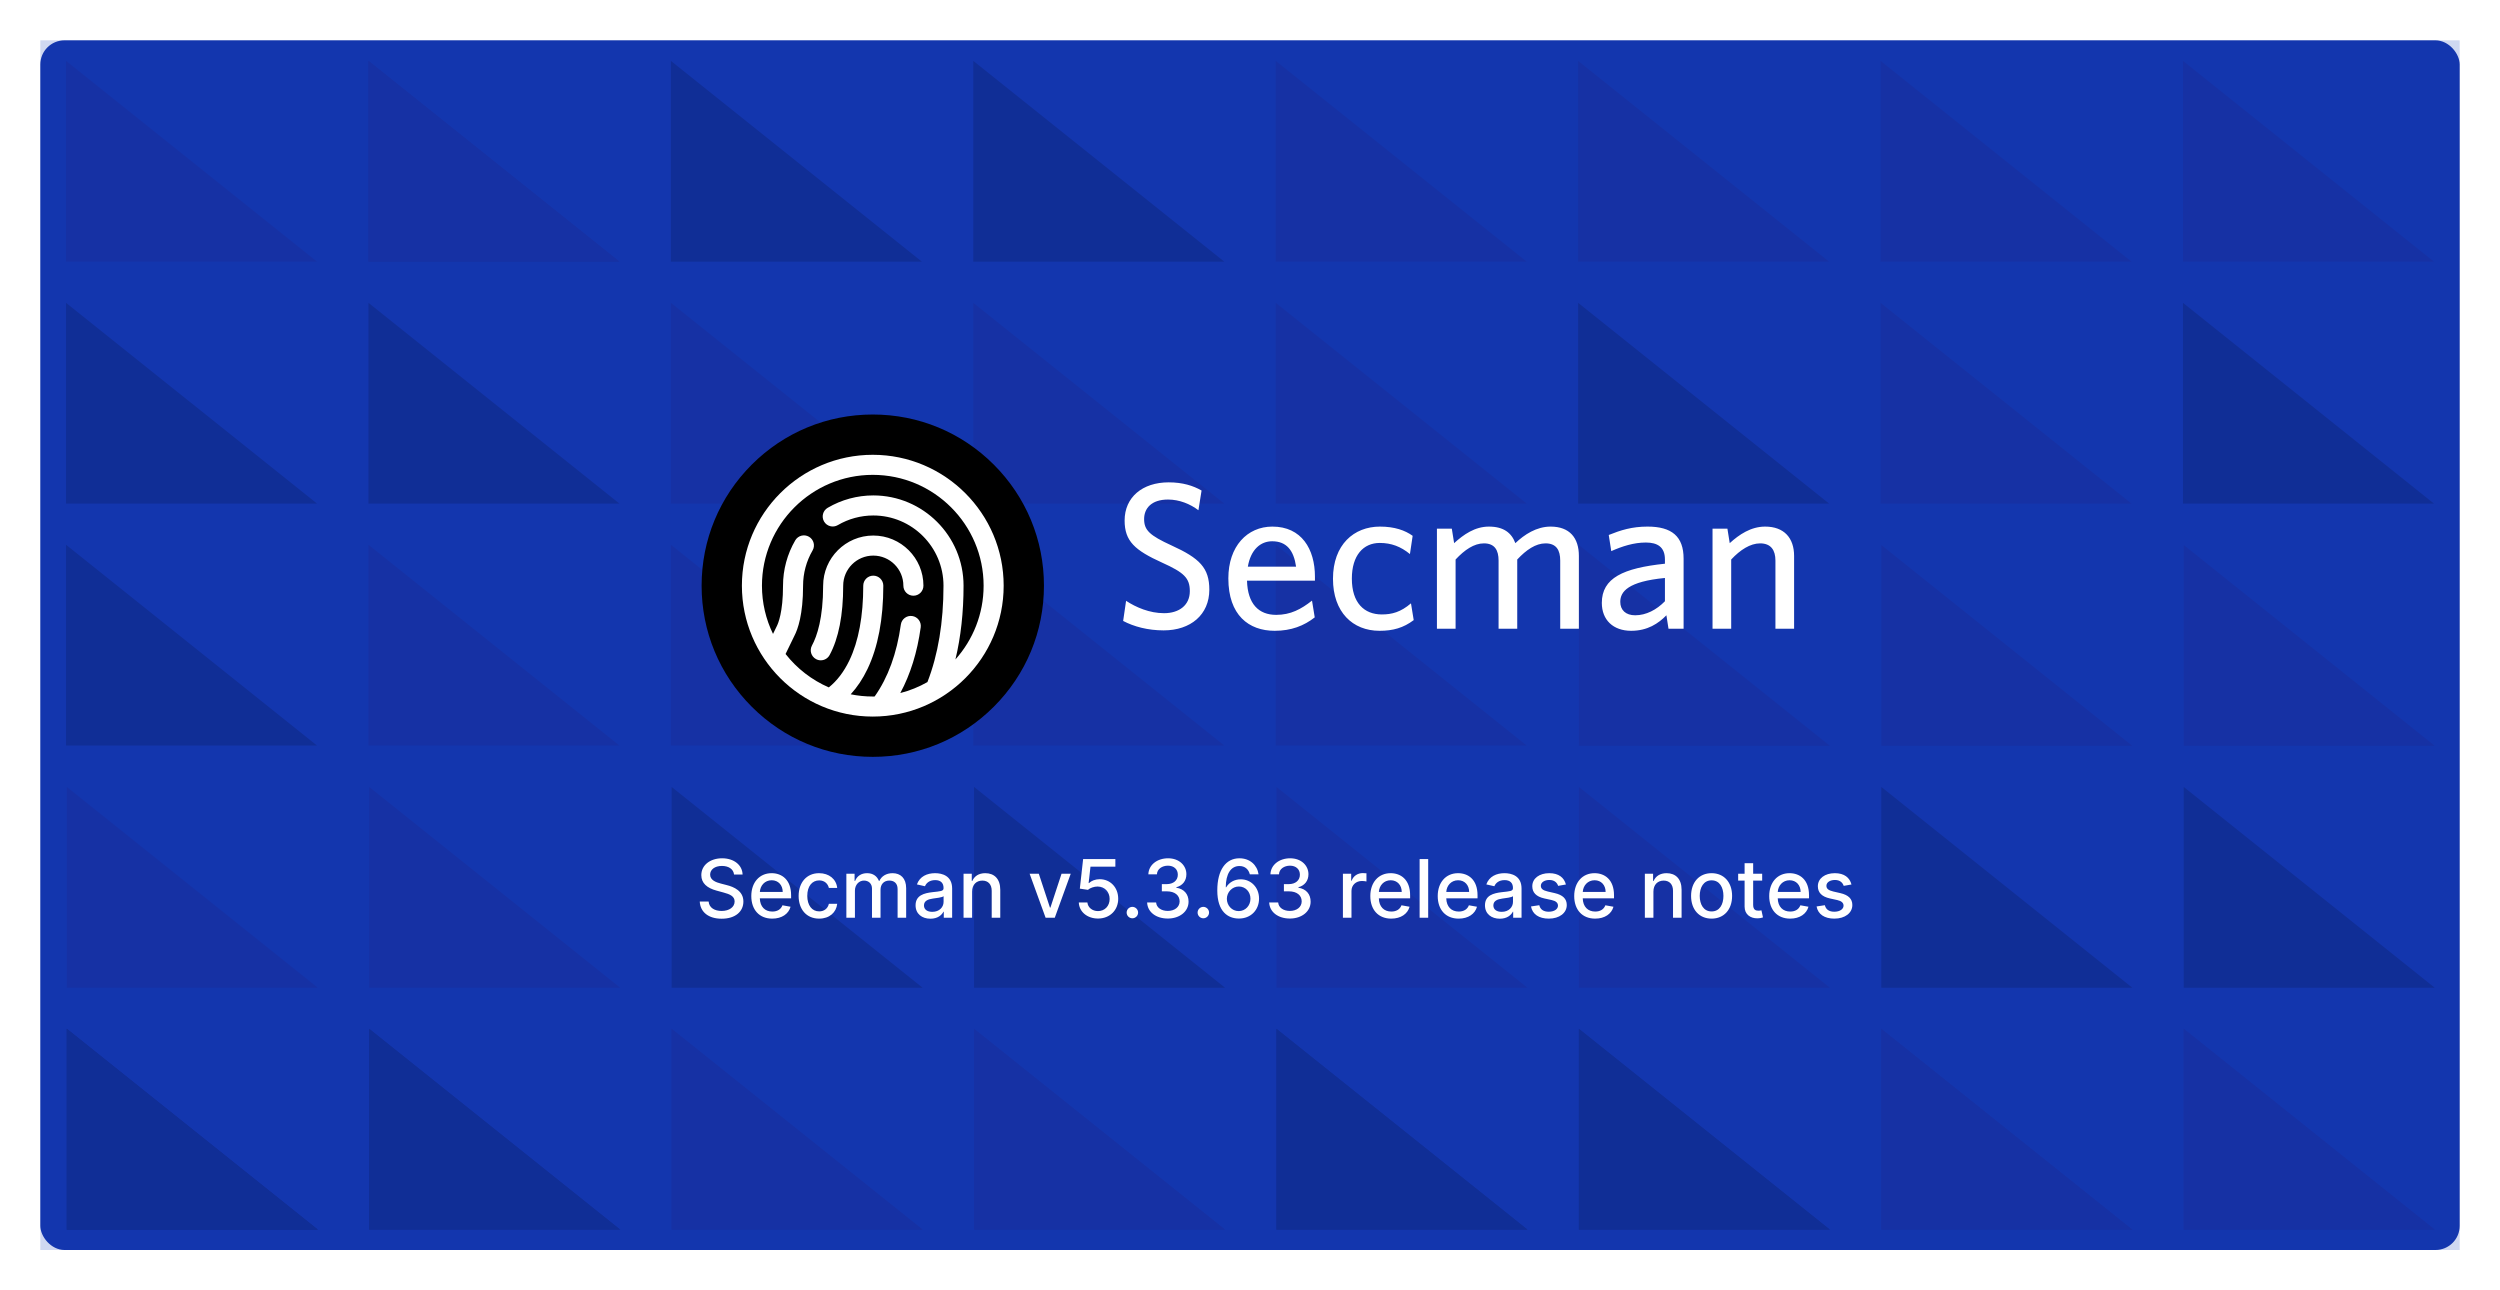 <svg width="1550" height="800" viewBox="0 0 1550 800" fill="none" xmlns="http://www.w3.org/2000/svg">
    <g filter="url(#filter0_d)">
        <rect x="25" width="1500" height="750" rx="15" fill="#1435AB" />
        <g opacity="0.2">
            <path d="M1525 0H25V750H1525V0Z" fill="#103BB9" />
            <path d="M40.938 137.25V12.75L196.563 137.25H40.938Z" fill="#1D2488" />
            <path d="M228.438 137.25V12.75L384.063 137.25H228.438Z" fill="#1D2488" />
            <path d="M1166.41 437.391V312.891L1322.03 437.391H1166.41Z" fill="#1D2488" />
            <path d="M1353.91 437.391V312.891L1509.53 437.391H1353.91Z" fill="#1D2488" />
            <path d="M228.438 137.25V12.75L384.063 137.25H228.438Z" fill="#1D2488" />
            <path d="M978.906 437.391V312.891L1134.53 437.391H978.906Z" fill="#1D2488" />
            <path d="M415.938 137.25V12.75L571.563 137.25H415.938Z" fill="#011341" />
            <path d="M603.438 137.25V12.75L759.063 137.25H603.438Z" fill="#011341" />
            <path d="M790.938 137.25V12.75L946.563 137.25H790.938Z" fill="#1D2488" />
            <path d="M978.438 137.25V12.75L1134.06 137.25H978.438Z" fill="#1D2488" />
            <path d="M1165.94 137.25V12.75L1321.56 137.25H1165.94Z" fill="#1D2488" />
            <path d="M1353.44 137.25V12.75L1509.06 137.25H1353.44Z" fill="#1D2488" />
            <path d="M40.938 287.25V162.75L196.563 287.25H40.938Z" fill="#011341" />
            <path d="M228.438 287.25V162.75L384.063 287.25H228.438Z" fill="#011341" />
            <path d="M415.938 287.25V162.75L571.563 287.25H415.938Z" fill="#1D2488" />
            <path d="M603.438 287.25V162.75L759.063 287.25H603.438Z" fill="#1D2488" />
            <path d="M791.406 587.391V462.891L947.031 587.391H791.406Z" fill="#1D2488" />
            <path d="M978.906 587.391V462.891L1134.53 587.391H978.906Z" fill="#1D2488" />
            <path d="M1166.41 587.391V462.891L1322.03 587.391H1166.41Z" fill="#011341" />
            <path d="M1353.91 587.391V462.891L1509.53 587.391H1353.91Z" fill="#011341" />
            <path d="M791.406 737.391V612.891L947.031 737.391H791.406Z" fill="#011341" />
            <path d="M978.906 737.391V612.891L1134.53 737.391H978.906Z" fill="#011341" />
            <path d="M1166.41 737.391V612.891L1322.03 737.391H1166.41Z" fill="#1D2488" />
            <path d="M1353.91 737.391V612.891L1509.53 737.391H1353.91Z" fill="#1D2488" />
            <path d="M41.406 587.391V462.891L197.031 587.391H41.406Z" fill="#1D2488" />
            <path d="M228.906 587.391V462.891L384.531 587.391H228.906Z" fill="#1D2488" />
            <path d="M416.406 587.391V462.891L572.031 587.391H416.406Z" fill="#011341" />
            <path d="M603.906 587.391V462.891L759.531 587.391H603.906Z" fill="#011341" />
            <path d="M41.406 737.391V612.891L197.031 737.391H41.406Z" fill="#011341" />
            <path d="M228.906 737.391V612.891L384.531 737.391H228.906Z" fill="#011341" />
            <path d="M416.406 737.391V612.891L572.031 737.391H416.406Z" fill="#1D2488" />
            <path d="M603.906 737.391V612.891L759.531 737.391H603.906Z" fill="#1D2488" />
            <path d="M791.406 737.391V612.891L947.031 737.391H791.406Z" fill="#011341" />
            <path d="M978.906 737.391V612.891L1134.53 737.391H978.906Z" fill="#011341" />
            <path d="M1166.41 737.391V612.891L1322.03 737.391H1166.41Z" fill="#1D2488" />
            <path d="M1353.91 737.391V612.891L1509.53 737.391H1353.91Z" fill="#1D2488" />
            <path d="M41.406 737.391V612.891L197.031 737.391H41.406Z" fill="#011341" />
            <path d="M41.406 737.391V612.891L197.031 737.391H41.406Z" fill="#011341" />
            <path d="M228.906 737.391V612.891L384.531 737.391H228.906Z" fill="#011341" />
            <path d="M416.406 737.391V612.891L572.031 737.391H416.406Z" fill="#1D2488" />
            <path d="M603.906 737.391V612.891L759.531 737.391H603.906Z" fill="#1D2488" />
            <path d="M790.938 287.25V162.75L946.563 287.25H790.938Z" fill="#1D2488" />
            <path d="M978.438 287.25V162.75L1134.06 287.25H978.438Z" fill="#011341" />
            <path d="M1165.94 287.25V162.75L1321.56 287.25H1165.94Z" fill="#1D2488" />
            <path d="M1353.44 287.25V162.75L1509.06 287.25H1353.44Z" fill="#011341" />
            <path d="M40.938 437.25V312.75L196.563 437.25H40.938Z" fill="#011341" />
            <path d="M228.438 437.25V312.75L384.063 437.25H228.438Z" fill="#1D2488" />
            <path d="M415.938 437.25V312.75L571.563 437.25H415.938Z" fill="#1D2488" />
            <path d="M603.438 437.25V312.75L759.063 437.25H603.438Z" fill="#1D2488" />
            <path d="M790.938 437.25V312.75L946.563 437.25H790.938Z" fill="#1D2488" />
        </g>
        <g clip-path="url(#clip0)" filter="url(#filter1_d)">
            <ellipse cx="541.125" cy="313.125" rx="86.227" ry="86.227" fill="white" />
            <path d="M616.167 238.083C596.122 218.039 569.472 207 541.125 207C512.778 207 486.128 218.039 466.083 238.083C446.039 258.128 435 284.778 435 313.125C435 341.472 446.039 368.122 466.083 388.167C486.128 408.211 512.778 419.25 541.125 419.25C569.472 419.25 596.122 408.211 616.167 388.167C636.211 368.122 647.25 341.472 647.25 313.125C647.25 284.778 636.211 258.128 616.167 238.083V238.083ZM541.125 394.275C496.379 394.275 459.975 357.872 459.975 313.125C459.975 268.378 496.379 231.975 541.125 231.975C585.871 231.975 622.275 268.379 622.275 313.125C622.275 357.871 585.871 394.275 541.125 394.275V394.275Z" fill="black" />
            <path d="M541.126 244.411C503.237 244.411 472.412 275.236 472.412 313.125C472.412 323.838 474.878 333.985 479.27 343.031L481.444 338.553C481.474 338.492 481.505 338.431 481.537 338.371C482.46 336.619 485.473 329.621 485.473 313.125C485.473 303.246 488.094 293.526 493.055 285.017C494.784 282.05 498.591 281.047 501.558 282.776C504.525 284.506 505.528 288.313 503.799 291.28C499.946 297.89 497.909 305.444 497.909 313.125C497.909 331.117 494.601 340.209 492.59 344.072L487.051 355.476C494.081 364.433 503.287 371.603 513.862 376.192C518.954 372.117 523.239 366.499 526.622 359.438C532.326 347.533 535.219 331.951 535.219 313.125C535.219 309.691 538.003 306.907 541.437 306.907C544.871 306.907 547.655 309.691 547.655 313.125C547.655 333.826 544.352 351.216 537.837 364.813C534.944 370.85 531.461 376.079 527.434 380.467C531.86 381.366 536.439 381.839 541.126 381.839C541.511 381.839 541.894 381.83 542.277 381.824C550.583 370.093 556.045 355.11 558.525 337.236C558.997 333.835 562.137 331.463 565.539 331.932C568.941 332.404 571.316 335.544 570.843 338.946C568.692 354.451 564.439 368.092 558.18 379.695C564.138 378.168 569.785 375.859 575.008 372.886C581.609 355.92 584.965 335.834 584.965 313.125C584.965 289.124 565.438 269.597 541.437 269.597C533.696 269.597 526.092 271.664 519.445 275.573C516.485 277.314 512.674 276.326 510.933 273.366C509.192 270.406 510.18 266.595 513.14 264.854C521.696 259.821 531.481 257.161 541.437 257.161C572.296 257.161 597.401 282.266 597.401 313.125C597.401 329.662 595.703 344.959 592.359 358.861C603.224 346.704 609.839 330.674 609.839 313.125C609.84 275.236 579.015 244.411 541.126 244.411V244.411ZM510.346 313.125C510.346 295.981 524.293 282.034 541.437 282.034C558.581 282.034 572.528 295.981 572.528 313.125C572.528 316.559 569.744 319.343 566.31 319.343C562.876 319.343 560.092 316.559 560.092 313.125C560.092 302.839 551.723 294.47 541.437 294.47C531.151 294.47 522.782 302.839 522.782 313.125C522.782 331.332 519.947 345.804 514.356 356.136C513.231 358.216 511.091 359.396 508.881 359.396C507.882 359.396 506.868 359.155 505.928 358.645C502.907 357.011 501.784 353.238 503.418 350.217C506.579 344.377 510.346 333.201 510.346 313.125Z" fill="black" />
        </g>
        <path d="M749.782 340.617C749.782 327.097 743.802 321.117 726.382 313.187C712.732 306.947 709.352 303.697 709.352 296.807C709.352 290.177 713.902 284.717 724.172 284.717C731.322 284.717 738.082 287.577 743.022 291.347L744.972 279.127C739.772 276.137 733.272 274.057 724.562 274.057C708.312 274.057 697.262 283.287 697.262 297.717C697.262 310.587 703.632 316.177 720.532 323.847C734.052 329.957 737.692 333.337 737.692 341.527C737.692 350.237 731.062 355.177 721.702 355.177C712.732 355.177 704.282 351.537 698.172 347.507L696.352 359.987C702.982 363.497 711.692 365.837 721.442 365.837C738.212 365.837 749.782 356.087 749.782 340.617ZM815.265 332.557C815.265 315.397 806.945 301.487 788.875 301.487C773.275 301.487 761.575 313.707 761.575 333.597C761.575 356.347 774.185 366.097 790.305 366.097C800.575 366.097 808.505 362.977 815.135 357.777L813.445 347.377C806.685 352.707 800.185 356.217 791.215 356.217C780.425 356.217 773.535 349.457 773.145 335.027H815.265C815.265 334.247 815.265 333.207 815.265 332.557ZM803.565 326.317H773.665C775.485 315.657 781.595 310.587 788.745 310.587C797.715 310.587 802.135 316.307 803.565 326.317ZM876.498 359.467L874.808 349.067C868.438 354.527 862.978 355.957 856.738 355.957C845.818 355.957 838.148 348.807 838.148 333.727C838.148 319.297 845.298 311.627 855.438 311.627C862.588 311.627 868.438 313.837 874.158 318.517L875.848 307.207C871.168 303.827 864.668 301.487 855.568 301.487C839.448 301.487 826.448 312.667 826.448 333.857C826.448 354.527 838.668 366.097 855.308 366.097C863.628 366.097 870.128 364.277 876.498 359.467ZM978.906 364.797V319.687C978.906 308.507 973.186 301.487 961.356 301.487C952.646 301.487 945.106 306.427 939.516 311.757C937.176 305.387 932.236 301.487 923.136 301.487C914.426 301.487 907.406 306.427 901.556 311.757L900.126 302.787H890.896V364.797H902.466V321.897C908.056 315.917 913.906 311.887 920.016 311.887C926.776 311.887 929.116 316.177 929.116 322.547V364.797H940.686V321.897C946.276 315.917 952.126 311.887 958.236 311.887C964.996 311.887 967.336 316.177 967.336 322.547V364.797H978.906ZM1043.83 364.797V321.377C1043.83 307.597 1036.55 301.487 1021.47 301.487C1011.85 301.487 1004.83 303.697 997.422 306.687L998.982 316.697C1005.74 313.707 1012.89 311.367 1020.43 311.367C1027.58 311.367 1032.26 314.097 1032.26 321.897V324.497C1006.39 327.227 993.132 333.337 993.132 348.807C993.132 359.337 1000.15 366.097 1011.33 366.097C1021.47 366.097 1028.23 361.547 1033.17 356.477L1034.47 364.797H1043.83ZM1032.26 347.767C1027.06 353.097 1020.56 356.477 1013.8 356.477C1007.95 356.477 1004.57 353.227 1004.57 348.157C1004.57 341.787 1009.38 335.547 1032.26 333.337V347.767ZM1112.34 364.797V319.687C1112.34 308.507 1106.1 301.487 1094.4 301.487C1085.56 301.487 1078.28 306.427 1072.43 311.757L1071 302.787H1061.77V364.797H1073.34V321.897C1078.93 315.917 1085.17 311.887 1091.28 311.887C1098.04 311.887 1100.77 316.177 1100.77 322.547V364.797H1112.34Z" fill="white" />
        <path d="M455.111 517.189H460.403C460.243 511.365 455.094 507.139 447.707 507.139C440.41 507.139 434.817 511.312 434.817 517.58C434.817 522.64 438.439 525.605 444.28 527.185L448.577 528.357C452.466 529.387 455.466 530.665 455.466 533.897C455.466 537.448 452.075 539.792 447.405 539.792C443.18 539.792 439.664 537.91 439.344 533.95H433.84C434.195 540.538 439.291 544.604 447.441 544.604C455.981 544.604 460.9 540.112 460.9 533.95C460.9 527.398 455.058 524.859 450.442 523.723L446.89 522.8C444.05 522.072 440.268 520.74 440.285 517.26C440.285 514.17 443.108 511.88 447.583 511.88C451.756 511.88 454.721 513.833 455.111 517.189ZM478.784 544.55C484.732 544.55 488.94 541.621 490.148 537.182L485.123 536.276C484.164 538.851 481.856 540.165 478.837 540.165C474.292 540.165 471.238 537.217 471.096 531.962H490.485V530.08C490.485 520.225 484.59 516.372 478.411 516.372C470.812 516.372 465.805 522.161 465.805 530.541C465.805 539.011 470.741 544.55 478.784 544.55ZM471.114 527.984C471.327 524.114 474.132 520.758 478.447 520.758C482.566 520.758 485.265 523.812 485.283 527.984H471.114ZM507.863 544.55C514.309 544.55 518.481 540.68 519.067 535.371H513.9C513.226 538.318 510.935 540.058 507.899 540.058C503.407 540.058 500.513 536.312 500.513 530.364C500.513 524.522 503.46 520.847 507.899 520.847C511.273 520.847 513.332 522.977 513.9 525.534H519.067C518.499 520.03 514.007 516.372 507.81 516.372C500.122 516.372 495.15 522.161 495.15 530.488C495.15 538.709 499.944 544.55 507.863 544.55ZM524.745 544H530.054V527.185C530.054 523.51 532.628 520.953 535.647 520.953C538.594 520.953 540.636 522.906 540.636 525.871V544H545.927V526.617C545.927 523.332 547.934 520.953 551.396 520.953C554.201 520.953 556.51 522.516 556.51 526.209V544H561.819V525.712C561.819 519.479 558.338 516.372 553.402 516.372C549.478 516.372 546.531 518.254 545.217 521.166H544.933C543.743 518.183 541.24 516.372 537.6 516.372C533.995 516.372 531.314 518.165 530.178 521.166H529.841V516.727H524.745V544ZM576.871 544.604C581.381 544.604 583.92 542.313 584.932 540.271H585.145V544H590.33V525.889C590.33 517.952 584.08 516.372 579.747 516.372C574.811 516.372 570.266 518.361 568.49 523.332L573.48 524.469C574.261 522.533 576.249 520.669 579.818 520.669C583.245 520.669 585.003 522.462 585.003 525.552V525.676C585.003 527.612 583.014 527.576 578.114 528.144C572.947 528.748 567.656 530.097 567.656 536.294C567.656 541.656 571.686 544.604 576.871 544.604ZM578.025 540.342C575.024 540.342 572.858 538.993 572.858 536.365C572.858 533.524 575.379 532.512 578.451 532.104C580.173 531.873 584.257 531.411 585.021 530.648V534.163C585.021 537.395 582.446 540.342 578.025 540.342ZM602.71 527.807C602.71 523.457 605.373 520.971 609.066 520.971C612.671 520.971 614.855 523.332 614.855 527.292V544H620.164V526.653C620.164 519.906 616.453 516.372 610.877 516.372C606.776 516.372 604.095 518.272 602.834 521.166H602.497V516.727H597.401V544H602.71V527.807ZM663.847 516.727H658.148L651.258 537.714H650.974L644.067 516.727H638.368L648.275 544H653.957L663.847 516.727ZM680.768 544.497C688.084 544.497 693.304 539.33 693.286 532.246C693.304 525.214 688.403 520.101 681.78 520.101C679.081 520.101 676.578 521.131 675.157 522.516H674.944L676.099 512.342H691.528V507.636H671.535L669.493 525.96L674.518 526.706C675.885 525.481 678.336 524.646 680.537 524.646C684.852 524.682 687.977 527.913 687.977 532.352C687.977 536.72 684.941 539.881 680.768 539.881C677.253 539.881 674.465 537.643 674.181 534.518H668.854C669.067 540.307 674.092 544.497 680.768 544.497ZM702.071 544.337C704.006 544.337 705.622 542.757 705.622 540.786C705.622 538.851 704.006 537.253 702.071 537.253C700.118 537.253 698.52 538.851 698.52 540.786C698.52 542.757 700.118 544.337 702.071 544.337ZM724.052 544.497C731.474 544.497 736.925 540.058 736.907 534.021C736.925 529.423 734.137 526.12 729.308 525.374V525.09C733.108 524.114 735.576 521.131 735.558 517.047C735.576 511.702 731.19 507.139 724.194 507.139C717.518 507.139 712.156 511.17 711.978 517.082H717.287C717.412 513.744 720.554 511.72 724.123 511.72C727.834 511.72 730.267 513.975 730.249 517.331C730.267 520.847 727.444 523.155 723.413 523.155H720.341V527.629H723.413C728.456 527.629 731.368 530.186 731.368 533.844C731.368 537.377 728.296 539.774 724.017 539.774C720.075 539.774 717.003 537.75 716.79 534.518H711.215C711.446 540.449 716.701 544.497 724.052 544.497ZM746.065 544.337C748 544.337 749.616 542.757 749.616 540.786C749.616 538.851 748 537.253 746.065 537.253C744.112 537.253 742.514 538.851 742.514 540.786C742.514 542.757 744.112 544.337 746.065 544.337ZM767.984 544.497C775.584 544.568 780.626 539.099 780.608 532.121C780.626 525.161 775.566 520.172 769.263 520.172C765.427 520.172 762.107 522.018 760.243 525.09H759.976C759.994 516.834 763.119 511.933 768.446 511.933C771.944 511.933 774.145 514.064 774.891 517.082H780.307C779.472 511.33 774.944 507.139 768.446 507.139C759.994 507.139 754.721 514.401 754.721 527.043C754.703 540.431 761.521 544.444 767.984 544.497ZM767.966 539.881C763.741 539.881 760.651 536.33 760.651 532.246C760.669 528.18 763.9 524.629 768.091 524.629C772.246 524.629 775.3 527.984 775.282 532.192C775.3 536.489 772.121 539.881 767.966 539.881ZM799.736 544.497C807.158 544.497 812.609 540.058 812.591 534.021C812.609 529.423 809.821 526.12 804.991 525.374V525.09C808.791 524.114 811.259 521.131 811.241 517.047C811.259 511.702 806.874 507.139 799.878 507.139C793.202 507.139 787.839 511.17 787.662 517.082H792.971C793.095 513.744 796.238 511.72 799.807 511.72C803.518 511.72 805.95 513.975 805.933 517.331C805.95 520.847 803.127 523.155 799.097 523.155H796.025V527.629H799.097C804.139 527.629 807.051 530.186 807.051 533.844C807.051 537.377 803.979 539.774 799.7 539.774C795.759 539.774 792.687 537.75 792.474 534.518H786.898C787.129 540.449 792.385 544.497 799.736 544.497ZM832.606 544H837.915V527.345C837.915 523.776 840.667 521.202 844.431 521.202C845.532 521.202 846.775 521.397 847.201 521.521V516.443C846.669 516.372 845.621 516.319 844.946 516.319C841.75 516.319 839.016 518.13 838.021 521.06H837.737V516.727H832.606V544ZM862.573 544.55C868.521 544.55 872.729 541.621 873.937 537.182L868.912 536.276C867.953 538.851 865.645 540.165 862.626 540.165C858.081 540.165 855.027 537.217 854.885 531.962H874.274V530.08C874.274 520.225 868.379 516.372 862.2 516.372C854.601 516.372 849.594 522.161 849.594 530.541C849.594 539.011 854.53 544.55 862.573 544.55ZM854.903 527.984C855.116 524.114 857.921 520.758 862.236 520.758C866.355 520.758 869.054 523.812 869.072 527.984H854.903ZM885.474 507.636H880.165V544H885.474V507.636ZM904.37 544.55C910.318 544.55 914.526 541.621 915.734 537.182L910.709 536.276C909.75 538.851 907.442 540.165 904.423 540.165C899.878 540.165 896.824 537.217 896.682 531.962H916.071V530.08C916.071 520.225 910.176 516.372 903.997 516.372C896.398 516.372 891.391 522.161 891.391 530.541C891.391 539.011 896.327 544.55 904.37 544.55ZM896.7 527.984C896.913 524.114 899.718 520.758 904.033 520.758C908.152 520.758 910.851 523.812 910.869 527.984H896.7ZM929.898 544.604C934.408 544.604 936.947 542.313 937.959 540.271H938.172V544H943.357V525.889C943.357 517.952 937.107 516.372 932.775 516.372C927.839 516.372 923.293 518.361 921.518 523.332L926.507 524.469C927.288 522.533 929.277 520.669 932.846 520.669C936.273 520.669 938.03 522.462 938.03 525.552V525.676C938.03 527.612 936.042 527.576 931.141 528.144C925.974 528.748 920.683 530.097 920.683 536.294C920.683 541.656 924.714 544.604 929.898 544.604ZM931.052 540.342C928.052 540.342 925.885 538.993 925.885 536.365C925.885 533.524 928.407 532.512 931.479 532.104C933.201 531.873 937.285 531.411 938.048 530.648V534.163C938.048 537.395 935.474 540.342 931.052 540.342ZM970.865 523.386C969.764 519.142 966.444 516.372 960.549 516.372C954.388 516.372 950.02 519.621 950.02 524.451C950.02 528.322 952.364 530.896 957.477 532.033L962.094 533.045C964.722 533.631 965.947 534.803 965.947 536.507C965.947 538.62 963.692 540.271 960.212 540.271C957.033 540.271 954.991 538.904 954.352 536.223L949.221 537.004C950.109 541.834 954.121 544.55 960.247 544.55C966.835 544.55 971.398 541.053 971.398 536.116C971.398 532.263 968.947 529.884 963.94 528.73L959.608 527.736C956.607 527.026 955.311 526.013 955.329 524.167C955.311 522.072 957.584 520.58 960.602 520.58C963.905 520.58 965.432 522.409 966.053 524.238L970.865 523.386ZM988.989 544.55C994.937 544.55 999.145 541.621 1000.35 537.182L995.328 536.276C994.369 538.851 992.061 540.165 989.042 540.165C984.497 540.165 981.443 537.217 981.301 531.962H1000.69V530.08C1000.69 520.225 994.795 516.372 988.616 516.372C981.017 516.372 976.01 522.161 976.01 530.541C976.01 539.011 980.946 544.55 988.989 544.55ZM981.319 527.984C981.532 524.114 984.337 520.758 988.652 520.758C992.771 520.758 995.47 523.812 995.488 527.984H981.319ZM1025.12 527.807C1025.12 523.457 1027.79 520.971 1031.48 520.971C1035.08 520.971 1037.27 523.332 1037.27 527.292V544H1042.58V526.653C1042.58 519.906 1038.86 516.372 1033.29 516.372C1029.19 516.372 1026.51 518.272 1025.25 521.166H1024.91V516.727H1019.81V544H1025.12V527.807ZM1061.18 544.55C1068.87 544.55 1073.9 538.922 1073.9 530.488C1073.9 522.001 1068.87 516.372 1061.18 516.372C1053.5 516.372 1048.47 522.001 1048.47 530.488C1048.47 538.922 1053.5 544.55 1061.18 544.55ZM1061.2 540.094C1056.18 540.094 1053.83 535.708 1053.83 530.47C1053.83 525.25 1056.18 520.811 1061.2 520.811C1066.19 520.811 1068.53 525.25 1068.53 530.47C1068.53 535.708 1066.19 540.094 1061.2 540.094ZM1092.55 516.727H1086.96V510.193H1081.65V516.727H1077.66V520.989H1081.65V537.093C1081.63 542.047 1085.42 544.444 1089.61 544.355C1091.29 544.337 1092.43 544.018 1093.05 543.787L1092.09 539.401C1091.74 539.472 1091.08 539.632 1090.23 539.632C1088.51 539.632 1086.96 539.064 1086.96 535.992V520.989H1092.55V516.727ZM1109.89 544.55C1115.84 544.55 1120.04 541.621 1121.25 537.182L1116.23 536.276C1115.27 538.851 1112.96 540.165 1109.94 540.165C1105.4 540.165 1102.34 537.217 1102.2 531.962H1121.59V530.08C1121.59 520.225 1115.69 516.372 1109.51 516.372C1101.92 516.372 1096.91 522.161 1096.91 530.541C1096.91 539.011 1101.84 544.55 1109.89 544.55ZM1102.22 527.984C1102.43 524.114 1105.24 520.758 1109.55 520.758C1113.67 520.758 1116.37 523.812 1116.39 527.984H1102.22ZM1147.92 523.386C1146.81 519.142 1143.49 516.372 1137.6 516.372C1131.44 516.372 1127.07 519.621 1127.07 524.451C1127.07 528.322 1129.41 530.896 1134.53 532.033L1139.14 533.045C1141.77 533.631 1143 534.803 1143 536.507C1143 538.62 1140.74 540.271 1137.26 540.271C1134.08 540.271 1132.04 538.904 1131.4 536.223L1126.27 537.004C1127.16 541.834 1131.17 544.55 1137.3 544.55C1143.89 544.55 1148.45 541.053 1148.45 536.116C1148.45 532.263 1146 529.884 1140.99 528.73L1136.66 527.736C1133.66 527.026 1132.36 526.013 1132.38 524.167C1132.36 522.072 1134.63 520.58 1137.65 520.58C1140.96 520.58 1142.48 522.409 1143.1 524.238L1147.92 523.386Z" fill="white" />
    </g>
    <defs>
        <filter id="filter0_d" x="0" y="0" width="1550" height="800" filterUnits="userSpaceOnUse" color-interpolation-filters="sRGB">
            <feFlood flood-opacity="0" result="BackgroundImageFix" />
            <feColorMatrix in="SourceAlpha" type="matrix" values="0 0 0 0 0 0 0 0 0 0 0 0 0 0 0 0 0 0 127 0" />
            <feOffset dy="25" />
            <feGaussianBlur stdDeviation="12.5" />
            <feColorMatrix type="matrix" values="0 0 0 0 0 0 0 0 0 0 0 0 0 0 0 0 0 0 0.3 0" />
            <feBlend mode="normal" in2="BackgroundImageFix" result="effect1_dropShadow" />
            <feBlend mode="normal" in="SourceGraphic" in2="effect1_dropShadow" result="shape" />
        </filter>
        <filter id="filter1_d" x="415" y="207" width="252.25" height="257.25" filterUnits="userSpaceOnUse" color-interpolation-filters="sRGB">
            <feFlood flood-opacity="0" result="BackgroundImageFix" />
            <feColorMatrix in="SourceAlpha" type="matrix" values="0 0 0 0 0 0 0 0 0 0 0 0 0 0 0 0 0 0 127 0" />
            <feOffset dy="25" />
            <feGaussianBlur stdDeviation="10" />
            <feColorMatrix type="matrix" values="0 0 0 0 0 0 0 0 0 0 0 0 0 0 0 0 0 0 0.25 0" />
            <feBlend mode="normal" in2="BackgroundImageFix" result="effect1_dropShadow" />
            <feBlend mode="normal" in="SourceGraphic" in2="effect1_dropShadow" result="shape" />
        </filter>
        <clipPath id="clip0">
            <rect width="212.25" height="212.25" fill="white" transform="translate(435 207)" />
        </clipPath>
    </defs>
</svg>

